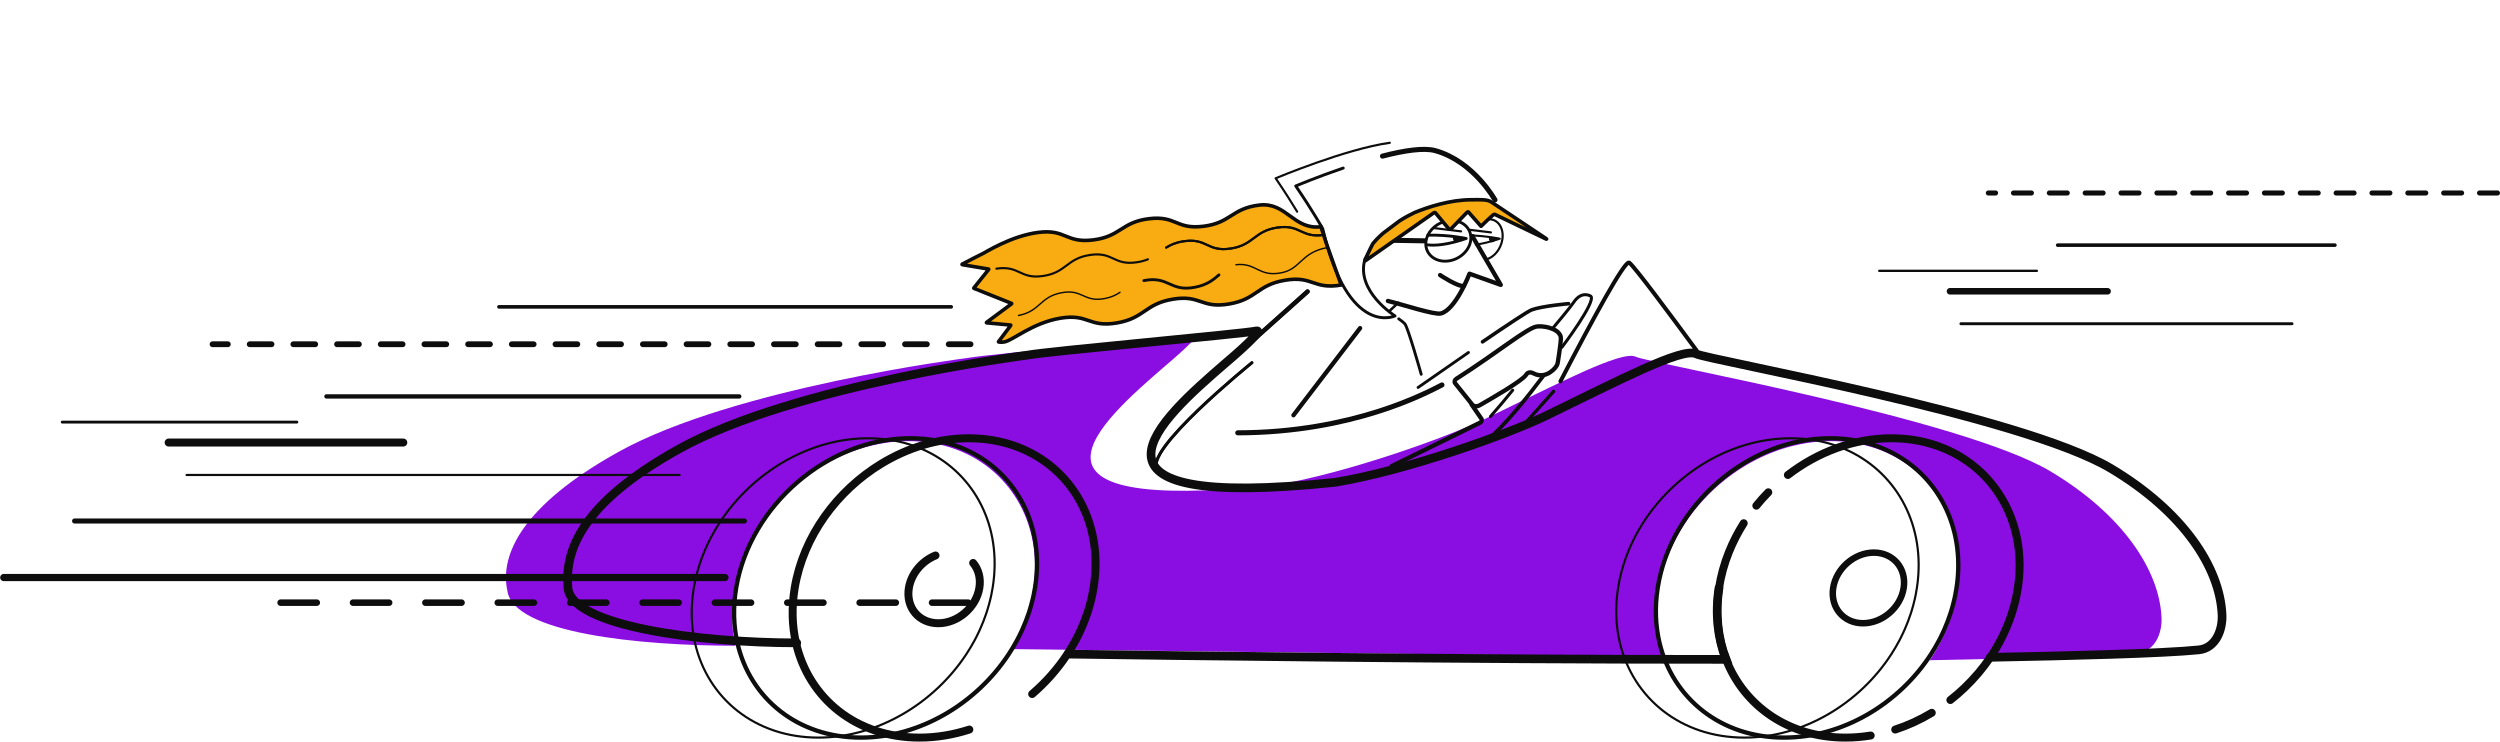 <svg width="1537" height="456" viewBox="0 0 1537 456" fill="none" xmlns="http://www.w3.org/2000/svg">
<g clip-path="url(#clip0_723_2194)">
<path d="M824.569 175.235C807.322 178.15 807.224 169.378 789.982 172.293C772.735 175.208 772.828 183.981 755.573 186.896C738.317 189.811 738.232 181.039 720.981 183.954C703.725 186.869 703.805 195.642 686.545 198.557C669.281 201.472 669.21 192.7 651.945 195.615C634.68 198.53 622.663 209.288 617.483 210.218C615.711 210.512 614.438 210.356 613.962 210.271C613.86 210.254 613.824 210.134 613.895 210.044L621.399 200.07C621.47 199.972 621.43 199.848 621.319 199.839L606.565 198.472C606.453 198.464 606.409 198.33 606.489 198.237L621.964 186.754C622.04 186.66 622.009 186.54 621.907 186.518L598.771 177.282C598.669 177.264 598.638 177.14 598.709 177.051L607.838 165.657C607.913 165.563 607.878 165.439 607.771 165.421L591.534 162.702C591.396 162.679 591.392 162.488 591.53 162.417C593.653 161.304 603.369 156.226 604.264 155.892C605.265 155.518 621.568 144.965 638.517 142.869C655.466 140.773 655.118 149.607 672.067 147.511C689.011 145.415 689.354 136.584 706.293 134.488C723.233 132.392 722.899 141.226 739.839 139.13C756.779 137.034 757.108 128.203 774.043 126.107C790.979 124.011 795.162 141.502 812.102 139.406L815.306 149.251L824.569 175.235Z" fill="#F9AC12" stroke="#0D0D0D" stroke-width="2.225" stroke-miterlimit="10"/>
<path d="M760.984 266.098C831.645 265.969 876.949 241.552 886.51 236.656" stroke="#0D0D0D" stroke-width="1.521" stroke-miterlimit="10" stroke-linecap="round"/>
<path d="M894.601 235.606C893.982 234.831 894.303 233.576 895.273 232.957C920.34 216.992 939.376 201.201 945.011 200.707C949.034 200.355 952.466 201.49 952.466 201.49C954.678 202.225 957.94 203.302 959.311 206.319C959.734 207.254 959.867 208.14 958.719 216.311C957.753 223.175 957.62 223.709 957.237 224.443C956.836 225.204 955.728 227.082 952.946 228.943C949.786 231.057 945.981 231.239 943.07 229.668C941.414 228.774 939.438 228.409 938.165 230.527C936.109 233.95 916.957 245.037 909.631 249.198C907.98 250.133 906.075 249.888 905.051 248.615L894.601 235.606Z" stroke="#0D0D0D" stroke-width="2.67" stroke-miterlimit="10" stroke-linecap="round"/>
<path d="M1314.64 401.322C1293.12 403.538 1234.54 404.998 1186.43 405.901C1187.1 404.904 1187.76 403.899 1188.4 402.884C1188.71 402.372 1189.03 401.86 1189.35 401.348C1189.96 400.325 1190.57 399.292 1191.16 398.251C1191.18 398.219 1191.2 398.188 1191.21 398.157C1191.46 397.708 1191.71 397.258 1191.96 396.804C1192.03 396.671 1192.1 396.541 1192.17 396.408C1192.36 396.065 1192.54 395.723 1192.72 395.375C1192.86 395.113 1193 394.855 1193.13 394.592C1193.21 394.436 1193.29 394.28 1193.36 394.125C1193.54 393.791 1193.71 393.453 1193.87 393.119C1193.89 393.092 1193.9 393.065 1193.91 393.039C1193.94 392.976 1193.97 392.914 1194 392.852C1194.2 392.447 1194.4 392.042 1194.59 391.632C1195.26 390.221 1195.9 388.806 1196.5 387.382C1196.7 386.905 1196.9 386.429 1197.09 385.953C1197.29 385.477 1197.48 385.001 1197.66 384.524C1198.23 383.078 1198.76 381.618 1199.26 380.145C1199.57 379.232 1199.87 378.315 1200.15 377.394C1200.15 377.39 1200.15 377.39 1200.15 377.39C1200.57 376.006 1200.97 374.612 1201.33 373.21C1201.58 372.276 1201.81 371.332 1202.02 370.389C1202.14 369.877 1202.25 369.369 1202.36 368.858C1202.47 368.35 1202.57 367.843 1202.67 367.335C1202.75 366.944 1202.83 366.548 1202.89 366.156C1202.95 365.853 1203 365.546 1203.06 365.244C1203.11 364.936 1203.16 364.629 1203.21 364.322C1203.31 363.744 1203.39 363.169 1203.48 362.591C1203.5 362.413 1203.53 362.23 1203.56 362.052C1203.58 361.852 1203.61 361.652 1203.64 361.451C1203.71 360.895 1203.78 360.339 1203.85 359.782C1203.85 359.716 1203.86 359.653 1203.87 359.587C1203.89 359.409 1203.91 359.235 1203.93 359.061C1203.95 358.883 1203.97 358.71 1203.98 358.536C1203.98 358.532 1203.98 358.527 1203.99 358.523C1203.99 358.514 1203.99 358.505 1203.99 358.496C1203.99 358.456 1204 358.42 1204 358.38C1204.04 358.024 1204.07 357.664 1204.1 357.308C1204.13 357.027 1204.15 356.747 1204.18 356.467C1204.2 356.106 1204.23 355.75 1204.26 355.389C1204.29 354.891 1204.32 354.397 1204.34 353.898C1204.47 351.411 1204.5 348.931 1204.42 346.47C1204.3 342.856 1203.97 339.269 1203.4 335.744C1202.89 332.521 1202.19 329.344 1201.3 326.228C1201.16 325.707 1201 325.191 1200.85 324.675C1200.69 324.181 1200.53 323.687 1200.37 323.197C1200.36 323.161 1200.35 323.126 1200.34 323.086C1200.19 322.636 1200.04 322.191 1199.88 321.746C1199.85 321.661 1199.82 321.577 1199.79 321.492C1199.69 321.203 1199.59 320.918 1199.48 320.633C1199.35 320.277 1199.22 319.921 1199.08 319.57C1199.07 319.556 1199.07 319.543 1199.06 319.53C1198.87 319.035 1198.68 318.546 1198.48 318.061C1198.27 317.567 1198.07 317.077 1197.86 316.588C1197.65 316.098 1197.43 315.613 1197.2 315.132C1196.98 314.651 1196.75 314.171 1196.52 313.695C1196.29 313.218 1196.06 312.742 1195.81 312.275C1195.57 311.803 1195.33 311.336 1195.08 310.873C1194.83 310.41 1194.57 309.947 1194.31 309.489C1194.05 309.03 1193.79 308.576 1193.52 308.127C1193.52 308.118 1193.52 308.109 1193.51 308.1C1193.24 307.655 1192.98 307.214 1192.7 306.778C1192.46 306.386 1192.21 305.995 1191.95 305.603C1191.85 305.438 1191.74 305.278 1191.63 305.113C1191.45 304.838 1191.26 304.562 1191.09 304.29C1190.89 304.001 1190.69 303.711 1190.48 303.422C1190.45 303.387 1190.43 303.346 1190.4 303.311C1190.23 303.066 1190.06 302.821 1189.88 302.581C1189.73 302.372 1189.58 302.163 1189.43 301.958C1189.29 301.771 1189.15 301.584 1189.01 301.402C1188.98 301.366 1188.96 301.326 1188.93 301.29C1188.5 300.734 1188.07 300.178 1187.64 299.635C1187.45 299.403 1187.26 299.172 1187.08 298.945C1186.86 298.687 1186.65 298.428 1186.43 298.175C1186.24 297.939 1186.04 297.707 1185.84 297.485C1185.8 297.436 1185.76 297.387 1185.72 297.338C1185.68 297.293 1185.64 297.244 1185.6 297.204C1185.4 296.969 1185.19 296.742 1184.99 296.515C1184.93 296.443 1184.87 296.377 1184.8 296.305C1184.62 296.101 1184.44 295.9 1184.25 295.705C1184.24 295.682 1184.21 295.664 1184.19 295.642C1184.14 295.584 1184.08 295.522 1184.03 295.464C1183.86 295.282 1183.69 295.104 1183.52 294.93C1183.51 294.917 1183.51 294.908 1183.5 294.899C1183.25 294.641 1183 294.383 1182.75 294.124C1182.5 293.866 1182.24 293.608 1181.98 293.354L1181.91 293.288C1181.56 292.941 1181.21 292.598 1180.85 292.26C1175.55 287.23 1169.49 282.975 1162.78 279.628C1161.82 279.152 1160.85 278.694 1159.86 278.253C1159.37 278.035 1158.88 277.817 1158.37 277.608C1157.87 277.398 1157.37 277.194 1156.86 276.993C1156.45 276.824 1156.03 276.664 1155.6 276.508C1155.35 276.406 1155.09 276.312 1154.83 276.223C1154.73 276.183 1154.62 276.143 1154.52 276.108C1154.05 275.939 1153.58 275.774 1153.11 275.614C1153.11 275.614 1153.1 275.614 1153.1 275.609C1152.61 275.445 1152.12 275.284 1151.63 275.129C1151.59 275.12 1151.55 275.106 1151.51 275.088C1151.02 274.937 1150.52 274.786 1150.03 274.639C1149.13 274.376 1148.22 274.127 1147.31 273.891C1147.3 273.887 1147.29 273.887 1147.28 273.882C1144.53 273.179 1141.74 272.614 1138.91 272.191C1138.89 272.187 1138.86 272.182 1138.84 272.178C1138.32 272.102 1137.81 272.031 1137.29 271.964C1136.84 271.902 1136.39 271.848 1135.93 271.795C1135.39 271.733 1134.85 271.679 1134.3 271.621C1133.85 271.581 1133.4 271.541 1132.95 271.51C1132.89 271.501 1132.83 271.497 1132.77 271.492C1132.22 271.448 1131.66 271.412 1131.1 271.381C1131.08 271.377 1131.07 271.377 1131.05 271.377C1130.19 271.328 1129.33 271.288 1128.46 271.261C1128.43 271.261 1128.4 271.256 1128.37 271.256C1127.58 271.234 1126.78 271.225 1125.98 271.221C1125.66 271.221 1125.34 271.216 1125.03 271.221C1124.81 271.216 1124.6 271.216 1124.39 271.225C1124.11 271.23 1123.83 271.234 1123.55 271.243C1122.94 271.256 1122.33 271.274 1121.72 271.301C1121.47 271.31 1121.21 271.323 1120.95 271.336C1120.75 271.345 1120.55 271.359 1120.34 271.372C1119.97 271.39 1119.6 271.417 1119.22 271.443C1118.96 271.457 1118.7 271.479 1118.45 271.497C1118.03 271.532 1117.61 271.568 1117.19 271.604C1116.81 271.639 1116.42 271.675 1116.04 271.715C1115.96 271.724 1115.89 271.728 1115.81 271.741C1115.6 271.759 1115.4 271.782 1115.19 271.808C1115.12 271.813 1115.04 271.822 1114.97 271.831C1113.99 271.942 1113.01 272.071 1112.04 272.209C1111.47 272.293 1110.89 272.382 1110.32 272.476C1109.08 272.676 1107.85 272.903 1106.61 273.157C1104.99 273.486 1103.35 273.856 1101.72 274.27C1101.15 274.416 1100.58 274.568 1100.01 274.724C1099.44 274.879 1098.87 275.04 1098.3 275.209C1097.83 275.347 1097.36 275.485 1096.88 275.631C1096.71 275.685 1096.53 275.738 1096.35 275.796C1095.95 275.925 1095.54 276.054 1095.13 276.188C1094.9 276.263 1094.65 276.339 1094.42 276.424C1094.25 276.482 1094.07 276.539 1093.89 276.597V276.602C1093.74 276.651 1093.59 276.704 1093.43 276.758C1092.91 276.936 1092.39 277.122 1091.87 277.309C1091.63 277.398 1091.39 277.487 1091.15 277.576C1090.46 277.83 1089.77 278.097 1089.08 278.373C1088.46 278.618 1087.83 278.876 1087.21 279.134C1086.78 279.312 1086.35 279.499 1085.92 279.682C1085.76 279.753 1085.59 279.824 1085.43 279.895C1077.46 283.394 1069.88 287.858 1062.89 293.141C1062.67 293.301 1062.46 293.461 1062.24 293.626C1062.17 293.679 1062.09 293.737 1062.02 293.795C1060.21 295.188 1058.43 296.644 1056.66 298.17C1052.91 301.428 1049.42 304.873 1046.2 308.469C1039.91 315.479 1034.66 323.063 1030.49 330.968C1030.29 331.333 1030.11 331.698 1029.91 332.067C1029.72 332.441 1029.53 332.811 1029.34 333.185C1029.16 333.549 1028.98 333.919 1028.81 334.288C1028.67 334.564 1028.54 334.836 1028.41 335.107C1028.26 335.428 1028.11 335.753 1027.96 336.073C1027.81 336.389 1027.67 336.701 1027.52 337.017C1027.51 337.034 1027.51 337.057 1027.5 337.075C1027.35 337.386 1027.22 337.702 1027.08 338.014C1026.94 338.339 1026.79 338.663 1026.66 338.988C1026.38 339.638 1026.1 340.292 1025.84 340.942C1024.92 343.225 1024.08 345.522 1023.33 347.832C1023.34 347.837 1023.33 347.841 1023.33 347.845C1023.01 348.838 1022.7 349.835 1022.41 350.832C1022.22 351.495 1022.04 352.163 1021.86 352.826C1021.76 353.16 1021.68 353.493 1021.6 353.823C1021.51 354.157 1021.43 354.49 1021.34 354.824C1021.18 355.492 1021.02 356.159 1020.87 356.827C1020.39 358.946 1019.98 361.082 1019.65 363.236C1019.57 363.735 1019.49 364.229 1019.43 364.723C1019.35 365.221 1019.29 365.715 1019.23 366.209C1019.17 366.699 1019.11 367.193 1019.06 367.683C1019 368.159 1018.96 368.635 1018.91 369.107C1018.91 369.151 1018.91 369.196 1018.9 369.24C1018.86 369.699 1018.82 370.162 1018.79 370.62C1018.75 371.034 1018.72 371.443 1018.7 371.857C1018.68 372.044 1018.68 372.227 1018.67 372.409C1018.65 372.627 1018.64 372.845 1018.64 373.064C1018.62 373.317 1018.61 373.567 1018.6 373.816C1018.6 373.963 1018.59 374.114 1018.59 374.265C1018.56 374.75 1018.55 375.24 1018.55 375.725C1018.53 376.041 1018.53 376.357 1018.53 376.673C1018.52 377.109 1018.52 377.546 1018.52 377.986C1018.53 378.858 1018.55 379.731 1018.57 380.594C1018.57 380.621 1018.58 380.652 1018.58 380.683C1018.6 381.155 1018.62 381.622 1018.64 382.09C1018.66 382.562 1018.69 383.024 1018.73 383.492C1018.75 383.883 1018.78 384.275 1018.81 384.662C1018.84 384.92 1018.86 385.179 1018.88 385.432C1018.91 385.753 1018.94 386.069 1018.97 386.389C1019.01 386.776 1019.05 387.159 1019.1 387.542C1019.11 387.622 1019.12 387.702 1019.13 387.782C1019.18 388.192 1019.23 388.601 1019.29 389.006V389.011C1019.35 389.447 1019.41 389.879 1019.48 390.31C1019.84 392.758 1020.32 395.162 1020.9 397.516C1020.96 397.788 1021.03 398.059 1021.11 398.326C1021.18 398.629 1021.26 398.927 1021.34 399.23C1021.34 399.234 1021.35 399.239 1021.35 399.243C1021.44 399.59 1021.54 399.937 1021.64 400.289C1021.65 400.342 1021.66 400.396 1021.68 400.449C1021.79 400.832 1021.9 401.215 1022.02 401.593C1022.12 401.914 1022.21 402.234 1022.31 402.55C1022.33 402.621 1022.35 402.688 1022.38 402.759C1022.5 403.142 1022.63 403.529 1022.76 403.912H1022.75L984.872 403.453L960.384 403.155L662.497 399.546L621.995 399.056C622.654 397.935 623.295 396.8 623.914 395.656C624.292 394.957 624.666 394.249 625.022 393.542C625.556 392.496 626.077 391.441 626.575 390.377C626.851 389.794 627.123 389.211 627.381 388.623C628.818 385.437 630.096 382.179 631.204 378.858C631.404 378.271 631.591 377.679 631.778 377.083C632.526 374.697 633.193 372.285 633.768 369.841C633.946 369.076 634.115 368.306 634.279 367.536C634.582 366.094 634.849 364.647 635.089 363.192C635.241 362.262 635.379 361.331 635.499 360.406C635.539 360.143 635.57 359.885 635.601 359.627C635.65 359.248 635.699 358.874 635.735 358.501C635.824 357.74 635.899 356.978 635.966 356.226C636.006 355.79 636.042 355.358 636.073 354.927C636.149 353.89 636.211 352.853 636.251 351.824C636.291 350.859 636.318 349.902 636.322 348.945C636.336 347.721 636.322 346.506 636.278 345.3C635.098 310.334 613.036 282.486 580.22 273.927C580.216 273.922 580.216 273.922 580.211 273.927C579.152 273.651 578.079 273.397 577.002 273.161H576.998C576.134 272.974 575.262 272.801 574.385 272.636C574.091 272.583 573.793 272.529 573.504 272.48C572.885 272.374 572.271 272.276 571.652 272.182C571.319 272.133 570.985 272.084 570.647 272.04C569.654 271.902 568.648 271.782 567.638 271.679C567.3 271.644 566.961 271.612 566.619 271.581C563.944 271.341 561.22 271.216 558.442 271.216C539.451 271.216 520.847 277.011 504.566 286.932C477.407 303.467 456.68 331.471 451.37 363.236C449.376 375.155 449.737 386.549 452.109 397.004C392.642 396.973 315.79 389.184 311.967 363.383C307.129 341.539 320.446 311.011 380.34 277.772C451.223 238.383 594.307 220.148 594.307 220.148H594.32C607.673 217.607 725.316 207.245 735.459 205.207C738.98 204.504 730.02 213.454 716.401 224.955C675.97 259.853 611.954 316.303 783.924 298.282C828.823 290.742 890.266 268.568 913.201 257.459C957.945 235.775 997.21 215.136 1005.67 219.334C1013.57 223.255 1206.09 257.174 1260.67 289.798C1305.17 316.361 1327.72 350.752 1328.91 379.873C1329.3 388.926 1325.13 400.24 1314.64 401.322Z" fill="#8A0EE2"/>
<path d="M959.374 234.422C979.549 195.571 998.639 160.472 1001.55 161.429C1001.6 161.447 1001.63 161.464 1001.65 161.482C1004.7 163.614 1026.84 193.421 1043.09 215.51" stroke="#0D0D0D" stroke-width="2.496" stroke-miterlimit="10" stroke-linecap="round"/>
<path d="M445.686 355.073H2.326" stroke="#0D0D0D" stroke-width="4.451" stroke-miterlimit="10" stroke-linecap="round"/>
<path d="M584.796 188.654H306.76" stroke="#0D0D0D" stroke-width="1.335" stroke-miterlimit="10" stroke-linecap="round"/>
<path d="M417.834 292.019H114.704" stroke="#0D0D0D" stroke-width="1.335" stroke-miterlimit="10" stroke-linecap="round"/>
<path d="M247.947 272.075H103.671" stroke="#0D0D0D" stroke-width="4.896" stroke-miterlimit="10" stroke-linecap="round"/>
<path d="M182.499 259.506H38.258" stroke="#0D0D0D" stroke-width="1.78" stroke-miterlimit="10" stroke-linecap="round"/>
<path d="M457.676 320.295H45.863" stroke="#0D0D0D" stroke-width="3.116" stroke-miterlimit="10" stroke-linecap="round"/>
<path d="M596.693 211.643H130.678" stroke="#0D0D0D" stroke-width="3.561" stroke-miterlimit="10" stroke-linecap="round" stroke-dasharray="13.43 13.43"/>
<path d="M954.603 201.855C957.46 198.464 965.494 188.881 967.496 185.872C972.499 178.355 978.058 182.107 978.058 182.107C981.427 185.583 960.233 213.525 960.233 213.525" stroke="#0D0D0D" stroke-width="1.879" stroke-miterlimit="10" stroke-linecap="round"/>
<path d="M172.511 370.518H604.37" stroke="#0D0D0D" stroke-width="4.006" stroke-miterlimit="10" stroke-linecap="round" stroke-dasharray="22.25 22.25"/>
<path d="M902.808 216.712C892.002 224.154 880.831 231.929 871.831 238.218" stroke="#0D0D0D" stroke-width="1.78" stroke-miterlimit="10" stroke-linecap="round"/>
<path d="M964.358 186.7C964.358 186.7 948.197 188.116 941.73 190.47C939.349 191.338 926.606 199.812 911.451 210.169" stroke="#0D0D0D" stroke-width="2.225" stroke-miterlimit="10" stroke-linecap="round"/>
<path d="M803.872 179.245L771.612 208.086" stroke="#0D0D0D" stroke-width="2.67" stroke-miterlimit="10" stroke-linecap="round"/>
<path d="M877.363 150.498C882.348 151.17 889.932 150.524 901.411 146.626C901.411 146.626 891.379 144.32 877.88 144.565" stroke="#0D0D0D" stroke-width="1.78" stroke-miterlimit="10" stroke-linecap="round" stroke-linejoin="round"/>
<path d="M899.013 145.628C898.724 147.44 897.206 148.904 895.626 148.904C894.041 148.904 892.991 147.435 893.28 145.628" fill="#0D0D0D"/>
<path d="M905.964 144.774C905.447 144.761 904.927 144.747 904.393 144.743" stroke="#0D0D0D" stroke-width="1.284" stroke-miterlimit="10" stroke-linecap="round" stroke-linejoin="round"/>
<path d="M907.379 150.377C911.336 149.861 916.156 148.748 922.031 146.75C922.031 146.75 914.701 145.063 904.201 144.774" stroke="#0D0D0D" stroke-width="1.284" stroke-miterlimit="10" stroke-linecap="round" stroke-linejoin="round"/>
<path d="M920.154 145.78C919.873 147.533 918.587 148.958 917.278 148.958C915.97 148.958 915.133 147.533 915.414 145.78" fill="#0D0D0D"/>
<path d="M905.199 145.192L922.664 175.137L903.45 168.283C903.45 168.283 894.971 190.475 885.811 192.727C881.85 193.701 862.614 187.283 853.294 185.031" stroke="#0D0D0D" stroke-width="2.67" stroke-miterlimit="10" stroke-linecap="round" stroke-linejoin="round"/>
<path d="M885.379 169.129C885.379 169.129 896.777 176.726 900.049 175.711" stroke="#0D0D0D" stroke-width="2.67" stroke-miterlimit="10" stroke-linecap="round" stroke-linejoin="round"/>
<path d="M852.505 147.68L875.685 148.058" stroke="#0D0D0D" stroke-width="3.116" stroke-miterlimit="10" stroke-linecap="round" stroke-linejoin="round"/>
<path d="M877.919 144.4C880.456 139.3 886.265 135.592 892.429 135.592C900 135.592 905.252 141.187 904.152 148.085C903.057 154.984 896.025 160.579 888.45 160.579C880.875 160.579 875.623 154.984 876.727 148.085C876.927 146.804 877.336 145.566 877.919 144.4Z" stroke="#0D0D0D" stroke-width="1.78" stroke-miterlimit="10" stroke-linecap="round" stroke-linejoin="round"/>
<path d="M909.28 137.039C911.154 135.614 913.299 134.778 915.467 134.778C921.075 134.778 924.733 140.372 923.639 147.271C922.695 153.235 918.507 158.22 913.767 159.462" stroke="#0D0D0D" stroke-width="1.334" stroke-miterlimit="10" stroke-linecap="round" stroke-linejoin="round"/>
<path d="M849.947 95.98C863.059 92.588 875.343 90.657 882.38 92.611C906.04 99.189 919.117 122.916 919.117 122.916" stroke="#0D0D0D" stroke-width="3.116" stroke-miterlimit="10" stroke-linecap="round" stroke-linejoin="round"/>
<path d="M839.229 159.159C833.184 178.987 857.668 194.235 857.668 194.235C857.668 194.235 828.898 207.846 813.223 140.644C813.223 140.644 807.37 130.077 796.612 114.326C796.612 114.326 809.604 108.865 825.818 103.324" stroke="#0D0D0D" stroke-width="1.812" stroke-miterlimit="10" stroke-linecap="round" stroke-linejoin="round"/>
<path d="M797.485 130.144C794.699 125.515 790.24 118.367 784.267 109.613C784.267 109.613 827.288 91.529 854.447 87.786" stroke="#0D0D0D" stroke-width="1.335" stroke-miterlimit="10" stroke-linecap="round" stroke-linejoin="round"/>
<path d="M859.596 186.126C859.596 186.126 857.206 188.338 854.42 191.044" stroke="#0D0D0D" stroke-width="1.597" stroke-miterlimit="10" stroke-linecap="round" stroke-linejoin="round"/>
<path d="M859.938 196.002C861.612 197.204 863.063 198.344 863.699 199.082C865.676 201.379 873.763 230.109 873.763 230.109" stroke="#0D0D0D" stroke-width="1.78" stroke-miterlimit="10" stroke-linecap="round" stroke-linejoin="round"/>
<path d="M904.811 248.807L910.629 257.245C911.376 257.953 911.029 259.31 909.97 259.845L855.555 286.612" stroke="#0D0D0D" stroke-width="2.67" stroke-miterlimit="10" stroke-linecap="round"/>
<path d="M769.682 222.988C769.682 222.988 700.543 278.912 712.062 288.966" stroke="#0D0D0D" stroke-width="1.78" stroke-miterlimit="10" stroke-linecap="round"/>
<path d="M949.204 230.674C939.145 244.058 925.147 261.58 914.844 270.112" stroke="#0D0D0D" stroke-width="2.343" stroke-miterlimit="10" stroke-linecap="round"/>
<path d="M929.998 239.887C926.273 244.507 921.435 250.338 916.339 256.052" stroke="#0D0D0D" stroke-width="1.879" stroke-miterlimit="10" stroke-linecap="round"/>
<path d="M955.185 240.582L939.073 258.638" stroke="#0D0D0D" stroke-width="1.879" stroke-miterlimit="10" stroke-linecap="round"/>
<path d="M626.179 193.96C639.642 191.316 639.153 182.623 652.403 180.02C665.697 177.407 666.076 186.117 679.37 183.505C683.465 182.699 686.264 181.315 688.565 179.708" stroke="#0D0D0D" stroke-width="0.89" stroke-miterlimit="10" stroke-linecap="round"/>
<path d="M749.39 169.013C745.829 172.124 742.064 175.146 734.747 176.584C719.222 179.637 718.773 169.458 703.253 172.511" stroke="#0D0D0D" stroke-width="1.78" stroke-miterlimit="10" stroke-linecap="round"/>
<path d="M816.099 152.185C799.404 155.3 800.023 165.435 787.512 167.767C773.661 170.353 772.464 161.326 759.877 162.751" stroke="#0D0D0D" stroke-width="0.89" stroke-miterlimit="10" stroke-linecap="round"/>
<path d="M705.724 159.426C703.823 160.214 701.602 160.85 698.865 161.251C684.462 163.356 684.596 154.637 670.197 156.742C655.795 158.847 655.661 167.571 641.254 169.676C626.847 171.781 626.989 163.062 612.582 165.168" stroke="#0D0D0D" stroke-width="1.335" stroke-miterlimit="10" stroke-linecap="round"/>
<path d="M814.025 144.409C799.635 146.514 799.746 137.795 785.357 139.9C770.968 142.005 770.848 150.729 756.454 152.834C742.06 154.939 742.18 146.22 727.786 148.326C722.935 149.033 719.708 150.493 717.002 152.202" stroke="#0D0D0D" stroke-width="1.335" stroke-miterlimit="10" stroke-linecap="round"/>
<path d="M898.274 142.246L881.303 140.181" stroke="#0D0D0D" stroke-width="1.335" stroke-miterlimit="10" stroke-linecap="round" stroke-linejoin="round"/>
<path d="M916.619 142.873L903.805 141.316" stroke="#0D0D0D" stroke-width="1.335" stroke-miterlimit="10" stroke-linecap="round" stroke-linejoin="round"/>
<path d="M489.82 395.228C430.086 395.228 351.374 384.925 349.193 361.607C347.017 338.29 357.636 309.235 417.499 275.996C488.351 236.607 631.417 218.372 631.417 218.372H631.431C644.778 215.831 762.408 205.469 772.556 203.431C776.077 202.723 767.126 211.678 753.516 223.179C713.111 258.073 649.14 314.527 821.087 296.506C865.982 288.966 927.408 266.792 950.338 255.683C995.064 233.999 1034.31 213.361 1042.77 217.558C1050.68 221.479 1243.22 255.398 1297.82 288.022C1342.33 314.585 1364.9 348.976 1366.12 378.097C1366.5 387.146 1362.32 398.46 1351.84 399.541C1330.32 401.758 1271.75 403.218 1223.63 404.121" stroke="#0D0D0D" stroke-width="5.341" stroke-miterlimit="10" stroke-linecap="round"/>
<path d="M636.718 358.63C636.758 358.367 636.789 358.109 636.82 357.851C636.869 357.472 636.918 357.099 636.954 356.725C637.043 355.964 637.119 355.203 637.185 354.45C637.225 354.014 637.261 353.582 637.292 353.151C637.368 352.114 637.43 351.077 637.47 350.049C637.51 349.083 637.537 348.126 637.541 347.169C637.555 345.945 637.541 344.73 637.497 343.524C636.317 308.558 614.255 280.71 581.439 272.151C581.435 272.146 581.435 272.146 581.43 272.151C580.371 271.875 579.299 271.621 578.221 271.385H578.217C577.354 271.198 576.481 271.025 575.604 270.86C575.311 270.807 575.012 270.753 574.723 270.704C574.104 270.598 573.49 270.5 572.872 270.406C572.538 270.357 572.204 270.308 571.866 270.264C570.873 270.126 569.867 270.006 568.857 269.903C568.519 269.868 568.18 269.837 567.838 269.805C565.163 269.565 562.439 269.44 559.662 269.44C509.025 269.44 461.086 310.637 452.594 361.46C450.6 373.38 450.96 384.774 453.332 395.228H453.337C461.099 429.339 490.336 453.476 529.236 453.476C565.448 453.476 600.213 432.557 620.197 402.145C621.959 399.461 623.61 396.702 625.133 393.88C625.511 393.181 625.885 392.473 626.245 391.766C626.779 390.72 627.3 389.665 627.799 388.601C628.075 388.018 628.346 387.435 628.604 386.848C630.042 383.661 631.319 380.403 632.427 377.083C632.628 376.495 632.815 375.903 633.002 375.307C633.754 372.921 634.417 370.509 634.991 368.065C635.169 367.3 635.338 366.53 635.503 365.76C635.806 364.318 636.073 362.871 636.313 361.416C636.455 360.486 636.598 359.555 636.718 358.63Z" stroke="#0D0D0D" stroke-width="2.67" stroke-miterlimit="10" stroke-linecap="round"/>
<path d="M610.669 358.63C610.709 358.367 610.74 358.109 610.771 357.851C610.82 357.472 610.869 357.099 610.909 356.725C610.998 355.964 611.074 355.203 611.14 354.45C611.181 354.014 611.216 353.582 611.247 353.151C611.323 352.114 611.39 351.077 611.425 350.049C611.465 349.083 611.492 348.126 611.497 347.169C611.51 345.945 611.497 344.73 611.456 343.524C610.295 308.558 588.246 280.71 555.434 272.151C555.43 272.146 555.43 272.146 555.426 272.151C554.366 271.875 553.294 271.621 552.217 271.385H552.212C551.349 271.198 550.476 271.025 549.599 270.86C549.306 270.807 549.008 270.753 548.718 270.704C548.1 270.598 547.485 270.5 546.867 270.406C546.533 270.357 546.199 270.308 545.861 270.264C544.868 270.126 543.862 270.006 542.852 269.903C542.514 269.868 542.176 269.837 541.833 269.805C539.158 269.565 536.434 269.44 533.657 269.44C483.02 269.44 435.063 310.637 426.544 361.46C424.546 373.38 424.897 384.774 427.27 395.228H427.274C435.019 429.339 464.242 453.476 503.142 453.476C539.354 453.476 574.128 432.557 594.13 402.145C595.897 399.461 597.543 396.702 599.07 393.88C599.448 393.181 599.822 392.473 600.183 391.766C600.717 390.72 601.237 389.665 601.736 388.601C602.012 388.018 602.283 387.435 602.542 386.848C603.979 383.661 605.261 380.403 606.369 377.083C606.57 376.495 606.756 375.903 606.943 375.307C607.696 372.921 608.363 370.509 608.937 368.065C609.115 367.3 609.289 366.53 609.449 365.76C609.752 364.318 610.019 362.871 610.259 361.416C610.411 360.486 610.548 359.555 610.669 358.63Z" stroke="#0D0D0D" stroke-width="1.335" stroke-miterlimit="10" stroke-linecap="round" stroke-linejoin="round"/>
<path d="M760.984 266.098C831.645 265.969 876.949 241.552 886.51 236.656" stroke="#0D0D0D" stroke-width="3.116" stroke-miterlimit="10" stroke-linecap="round"/>
<path d="M1178.89 358.63C1178.92 358.367 1178.95 358.109 1178.98 357.851C1179.02 357.472 1179.07 357.099 1179.11 356.725C1179.19 355.964 1179.25 355.203 1179.31 354.45C1179.35 354.014 1179.38 353.582 1179.4 353.151C1179.47 352.114 1179.52 351.077 1179.55 350.049C1179.58 349.083 1179.59 348.126 1179.59 347.169C1179.59 345.945 1179.56 344.73 1179.51 343.524C1177.96 308.558 1155.6 280.71 1122.7 272.151C1122.69 272.146 1122.69 272.146 1122.69 272.151C1121.62 271.875 1120.55 271.621 1119.47 271.385H1119.46C1118.6 271.198 1117.72 271.025 1116.84 270.86C1116.55 270.807 1116.25 270.753 1115.96 270.704C1115.34 270.598 1114.72 270.5 1114.1 270.406C1113.77 270.357 1113.43 270.308 1113.1 270.264C1112.1 270.126 1111.1 270.006 1110.08 269.903C1109.74 269.868 1109.41 269.837 1109.06 269.805C1106.39 269.565 1103.66 269.44 1100.88 269.44C1050.25 269.44 1002.75 310.637 994.794 361.46C992.929 373.38 993.41 384.774 995.893 395.228H995.898C1004.02 429.339 1033.51 453.476 1072.41 453.476C1108.62 453.476 1143.16 432.557 1162.83 402.145C1164.56 399.461 1166.18 396.702 1167.68 393.88C1168.04 393.181 1168.41 392.473 1168.76 391.766C1169.29 390.72 1169.79 389.665 1170.28 388.601C1170.56 388.018 1170.82 387.435 1171.07 386.848C1172.47 383.661 1173.72 380.403 1174.79 377.083C1174.98 376.495 1175.17 375.903 1175.35 375.307C1176.07 372.921 1176.72 370.509 1177.26 368.065C1177.43 367.3 1177.6 366.53 1177.75 365.76C1178.04 364.318 1178.29 362.871 1178.51 361.416C1178.65 360.486 1178.78 359.555 1178.89 358.63Z" stroke="#0D0D0D" stroke-width="1.335" stroke-miterlimit="10" stroke-linecap="round" stroke-linejoin="round"/>
<path d="M1203.25 358.63C1203.29 358.367 1203.32 358.109 1203.34 357.851C1203.39 357.472 1203.43 357.099 1203.47 356.725C1203.55 355.964 1203.62 355.203 1203.67 354.45C1203.71 354.014 1203.74 353.582 1203.77 353.151C1203.83 352.114 1203.88 351.077 1203.91 350.049C1203.94 349.083 1203.95 348.126 1203.95 347.169C1203.95 345.945 1203.92 344.73 1203.87 343.524C1202.3 308.558 1179.92 280.71 1147.02 272.151C1147.01 272.146 1147.01 272.146 1147.01 272.151C1145.94 271.875 1144.87 271.621 1143.79 271.385H1143.78C1142.92 271.198 1142.04 271.025 1141.16 270.86C1140.87 270.807 1140.57 270.753 1140.28 270.704C1139.66 270.598 1139.04 270.5 1138.42 270.406C1138.09 270.357 1137.75 270.308 1137.41 270.264C1136.42 270.126 1135.42 270.006 1134.4 269.903C1134.06 269.868 1133.73 269.837 1133.38 269.805C1130.71 269.565 1127.98 269.44 1125.2 269.44C1074.57 269.44 1027.08 310.637 1019.15 361.46C1017.29 373.38 1017.78 384.774 1020.27 395.228H1020.27C1028.42 429.339 1057.92 453.476 1096.82 453.476C1133.03 453.476 1167.56 432.557 1187.21 402.145C1188.95 399.461 1190.56 396.702 1192.05 393.88C1192.42 393.181 1192.79 392.473 1193.14 391.766C1193.66 390.72 1194.17 389.665 1194.66 388.601C1194.93 388.018 1195.19 387.435 1195.44 386.848C1196.85 383.661 1198.09 380.403 1199.16 377.083C1199.35 376.495 1199.53 375.903 1199.72 375.307C1200.44 372.921 1201.08 370.509 1201.63 368.065C1201.8 367.3 1201.96 366.53 1202.11 365.76C1202.4 364.318 1202.65 362.871 1202.87 361.416C1203.01 360.486 1203.14 359.555 1203.25 358.63Z" stroke="#0D0D0D" stroke-width="2.67" stroke-miterlimit="10" stroke-linecap="round"/>
<path d="M1056.85 361.46C1054.38 377.368 1056.09 392.336 1061.16 405.39C898.807 405.456 716.717 403.022 656.685 402.145" stroke="#0D0D0D" stroke-width="5.341" stroke-miterlimit="10" stroke-linecap="round"/>
<path d="M1170.38 361.46C1168.55 373.451 1157.35 383.171 1145.38 383.171C1133.4 383.171 1125.19 373.451 1127.04 361.46C1128.89 349.47 1140.08 339.745 1152.04 339.745C1164.01 339.745 1172.22 349.47 1170.38 361.46Z" stroke="#0D0D0D" stroke-width="4.006" stroke-miterlimit="10" stroke-linecap="round" stroke-linejoin="round"/>
<path d="M584.796 188.654H306.76" stroke="#0D0D0D" stroke-width="2.225" stroke-miterlimit="10" stroke-linecap="round"/>
<path d="M454.494 243.71H200.706" stroke="#0D0D0D" stroke-width="2.67" stroke-miterlimit="10" stroke-linecap="round"/>
<path d="M1409.14 199.025H1205.55" stroke="#0D0D0D" stroke-width="1.78" stroke-miterlimit="10" stroke-linecap="round"/>
<path d="M1295.75 179.081H1198.85" stroke="#0D0D0D" stroke-width="4.016" stroke-miterlimit="10" stroke-linecap="round"/>
<path d="M1252.25 166.511H1155.37" stroke="#0D0D0D" stroke-width="1.46" stroke-miterlimit="10" stroke-linecap="round"/>
<path d="M1535.44 118.648H1222.44" stroke="#0D0D0D" stroke-width="3.116" stroke-miterlimit="10" stroke-linecap="round" stroke-dasharray="11.02 11.02"/>
<path d="M1435.51 150.716H1265.05" stroke="#0D0D0D" stroke-width="2.191" stroke-miterlimit="10" stroke-linecap="round"/>
<path d="M803.872 179.245L771.612 208.086" stroke="#0D0D0D" stroke-width="2.67" stroke-miterlimit="10" stroke-linecap="round"/>
<path d="M905.964 144.774C905.447 144.761 904.927 144.747 904.393 144.743" stroke="#0D0D0D" stroke-width="1.284" stroke-miterlimit="10" stroke-linecap="round" stroke-linejoin="round"/>
<path d="M836.176 201.74C828.677 211.562 806.641 240.363 795.225 255.278" stroke="#0D0D0D" stroke-width="2.67" stroke-miterlimit="10" stroke-linecap="round" stroke-linejoin="round"/>
<path d="M769.682 222.988C769.682 222.988 700.543 278.912 712.062 288.966" stroke="#0D0D0D" stroke-width="1.78" stroke-miterlimit="10" stroke-linecap="round"/>
<path d="M955.185 240.582L939.073 258.638" stroke="#0D0D0D" stroke-width="1.879" stroke-miterlimit="10" stroke-linecap="round"/>
<path d="M814.025 144.409C799.635 146.514 799.746 137.795 785.357 139.9C770.968 142.005 770.848 150.729 756.454 152.834C742.06 154.939 742.18 146.22 727.786 148.326C722.935 149.033 719.708 150.493 717.002 152.202" stroke="#0D0D0D" stroke-width="1.335" stroke-miterlimit="10" stroke-linecap="round"/>
<path d="M840.169 158.514L839.229 159.159" stroke="#0D0D0D" stroke-width="2.246" stroke-miterlimit="10"/>
<path d="M634.573 426.691C642.883 419.574 650.222 411.287 656.222 402.145C657.985 399.461 659.631 396.701 661.154 393.88C661.532 393.181 661.901 392.473 662.262 391.765C662.796 390.72 663.317 389.665 663.815 388.601C664.091 388.018 664.363 387.435 664.621 386.847C666.054 383.661 667.331 380.403 668.439 377.082C668.635 376.495 668.827 375.903 669.014 375.306C669.761 372.921 670.425 370.509 670.999 368.065C671.177 367.3 671.346 366.53 671.506 365.76C671.809 364.318 672.076 362.871 672.312 361.416C672.463 360.485 672.601 359.555 672.721 358.629C672.761 358.367 672.792 358.109 672.819 357.851C672.868 357.472 672.917 357.098 672.953 356.724C673.042 355.963 673.117 355.202 673.18 354.45C673.22 354.014 673.255 353.582 673.286 353.151C673.362 352.113 673.424 351.076 673.464 350.048C673.5 349.082 673.527 348.126 673.536 347.169C673.549 345.945 673.531 344.73 673.491 343.523C672.289 308.558 650.205 280.71 617.385 272.151C617.38 272.146 617.38 272.146 617.376 272.151C616.316 271.875 615.244 271.621 614.167 271.385H614.162C613.299 271.198 612.426 271.025 611.55 270.86C611.256 270.807 610.958 270.753 610.664 270.704C610.045 270.597 609.431 270.499 608.812 270.406C608.479 270.357 608.145 270.308 607.806 270.264C606.814 270.126 605.808 270.005 604.798 269.903C604.459 269.867 604.121 269.836 603.778 269.805C601.104 269.565 598.38 269.44 595.602 269.44C576.615 269.44 558.016 275.235 541.735 285.156M541.726 285.156C514.58 301.691 493.875 329.695 488.588 361.46C486.603 373.379 486.972 384.773 489.353 395.228H489.358C497.142 429.339 526.397 453.476 565.297 453.476C575.739 453.476 586.06 451.735 595.945 448.531M598.291 346.105C601.566 350.035 603.098 355.465 602.114 361.46C600.147 373.451 588.842 383.171 576.869 383.171C564.896 383.171 556.792 373.451 558.772 361.46C560.245 352.523 566.908 344.841 575.156 341.512" stroke="#0D0D0D" stroke-width="4.896" stroke-miterlimit="10" stroke-linecap="round"/>
<path d="M1099.19 292.019C1117.46 277.955 1139.82 269.44 1162.84 269.44C1165.25 269.44 1167.61 269.534 1169.95 269.716C1170.99 269.796 1172.02 269.894 1173.05 270.014C1173.71 270.09 1174.36 270.17 1175 270.259C1175.65 270.348 1176.29 270.442 1176.92 270.544C1176.93 270.54 1176.93 270.54 1176.93 270.544C1177.84 270.686 1178.74 270.847 1179.63 271.02C1179.63 271.02 1179.63 271.02 1179.63 271.02C1215.33 277.955 1239.95 306.885 1241.56 343.657V343.661C1241.59 344.244 1241.61 344.832 1241.62 345.42C1241.62 345.424 1241.62 345.428 1241.62 345.428C1241.63 346.047 1241.64 346.666 1241.65 347.284C1241.65 347.596 1241.65 347.907 1241.64 348.219C1241.64 348.223 1241.64 348.224 1241.64 348.228C1241.64 348.887 1241.63 349.545 1241.6 350.209C1241.59 350.542 1241.58 350.876 1241.57 351.21C1241.57 351.214 1241.57 351.214 1241.57 351.219C1241.54 351.918 1241.5 352.616 1241.46 353.32C1241.43 353.671 1241.41 354.023 1241.38 354.379C1241.35 354.766 1241.32 355.158 1241.28 355.549C1241.25 355.937 1241.21 356.324 1241.17 356.711C1241.17 356.724 1241.17 356.738 1241.16 356.756C1241.13 357.103 1241.09 357.454 1241.05 357.806C1241.04 357.873 1241.03 357.935 1241.03 358.002C1240.99 358.362 1240.94 358.723 1240.9 359.083C1240.85 359.48 1240.79 359.876 1240.73 360.272C1240.68 360.668 1240.62 361.064 1240.56 361.46C1240.34 362.902 1240.09 364.34 1239.81 365.768C1239.62 366.721 1239.42 367.665 1239.2 368.608C1238.99 369.552 1238.76 370.495 1238.51 371.43C1238.15 372.832 1237.76 374.225 1237.33 375.609C1237.33 375.609 1237.33 375.609 1237.33 375.614C1237.05 376.535 1236.76 377.452 1236.45 378.364C1233.37 387.493 1229.02 396.154 1223.63 404.121C1221.42 407.397 1219.03 410.557 1216.49 413.583C1213.71 416.886 1210.75 420.032 1207.63 423.001C1204.9 425.6 1202.04 428.062 1199.08 430.376M1187.65 438.232C1184.05 440.399 1180.33 442.362 1176.52 444.102C1172.82 445.789 1169.04 447.271 1165.18 448.526M1062.97 339.317C1060.12 346.412 1058.04 353.827 1056.86 361.46C1054.39 377.367 1056.09 392.335 1061.16 405.389C1072.31 434.035 1099.67 453.476 1134.58 453.476C1139.8 453.476 1144.99 453.039 1150.11 452.203M1072.03 321.679C1068.49 327.269 1065.44 333.171 1062.98 339.317M1087.15 302.665C1084.57 305.291 1082.11 308.037 1079.79 310.899" stroke="#0D0D0D" stroke-width="4.896" stroke-miterlimit="10" stroke-linecap="round"/>
<path d="M902.631 130.171L910.496 139.077C910.558 139.126 910.661 139.077 910.67 138.992C910.67 138.992 918.312 131.475 918.73 131.675L950.695 147.026C950.802 147.075 950.914 146.915 950.816 146.853L916.918 124.229C916.861 124.202 916.767 124.162 916.709 124.136C914.502 122.458 909.067 122.792 905.142 122.818H905.079C891.478 122.698 877.551 127.456 869.807 130.625C869.789 130.634 869.771 130.638 869.754 130.647C866.665 132.103 863.545 133.803 860.447 135.788L860.429 135.801L860.411 135.815L850.304 143.417C850.286 143.43 850.268 143.443 850.25 143.461C849.663 143.977 849.071 144.511 848.488 145.054C846.961 146.474 845.621 147.885 844.46 149.283C844.455 149.287 844.455 149.292 844.451 149.296C844.322 149.447 844.197 149.594 844.081 149.746C844.05 149.786 844.024 149.821 844.001 149.866C843.409 151.001 841.691 154.383 840.481 157.014C840.191 157.641 839.933 158.224 839.72 158.723C839.239 159.88 839.021 160.597 839.346 160.365L881.615 130.763C881.891 130.572 882.234 130.58 882.434 130.785L890.792 140.791C890.832 140.826 891.896 140.791 891.896 140.791C891.932 140.826 891.999 140.817 892.039 140.773L902.017 130.447C902.271 130.215 902.627 130.171 902.863 130.349" fill="#F9AC12"/>
<path d="M902.631 130.171L910.496 139.077C910.558 139.126 910.661 139.077 910.67 138.992C910.67 138.992 918.312 131.475 918.73 131.675L950.695 147.026C950.802 147.075 950.914 146.915 950.816 146.853L916.918 124.229C916.861 124.202 916.767 124.162 916.709 124.136C914.502 122.458 909.067 122.792 905.142 122.818H905.079C891.478 122.698 877.551 127.456 869.807 130.625C869.789 130.634 869.771 130.638 869.754 130.647C866.665 132.103 863.545 133.803 860.447 135.788L860.429 135.801L860.411 135.815L850.304 143.417C850.286 143.43 850.268 143.443 850.25 143.461C849.663 143.977 849.071 144.511 848.488 145.054C846.961 146.474 845.621 147.885 844.46 149.283C844.455 149.287 844.455 149.292 844.451 149.296C844.322 149.447 844.197 149.594 844.081 149.746C844.05 149.786 844.024 149.821 844.001 149.866C843.409 151.001 841.691 154.383 840.481 157.014C840.191 157.641 839.933 158.224 839.72 158.723C839.239 159.88 839.021 160.597 839.346 160.365L881.615 130.763C881.891 130.572 882.234 130.58 882.434 130.785L890.792 140.791C890.832 140.826 891.896 140.791 891.896 140.791C891.932 140.826 891.999 140.817 892.039 140.773L902.017 130.447C902.271 130.215 902.627 130.171 902.863 130.349" stroke="#0D0D0D" stroke-width="2.246" stroke-miterlimit="10"/>
</g>
<defs>
<clipPath id="clip0_723_2194">
<rect width="1536.9" height="455.787" fill="white" transform="translate(0.1 0.137)"/>
</clipPath>
</defs>
</svg>

